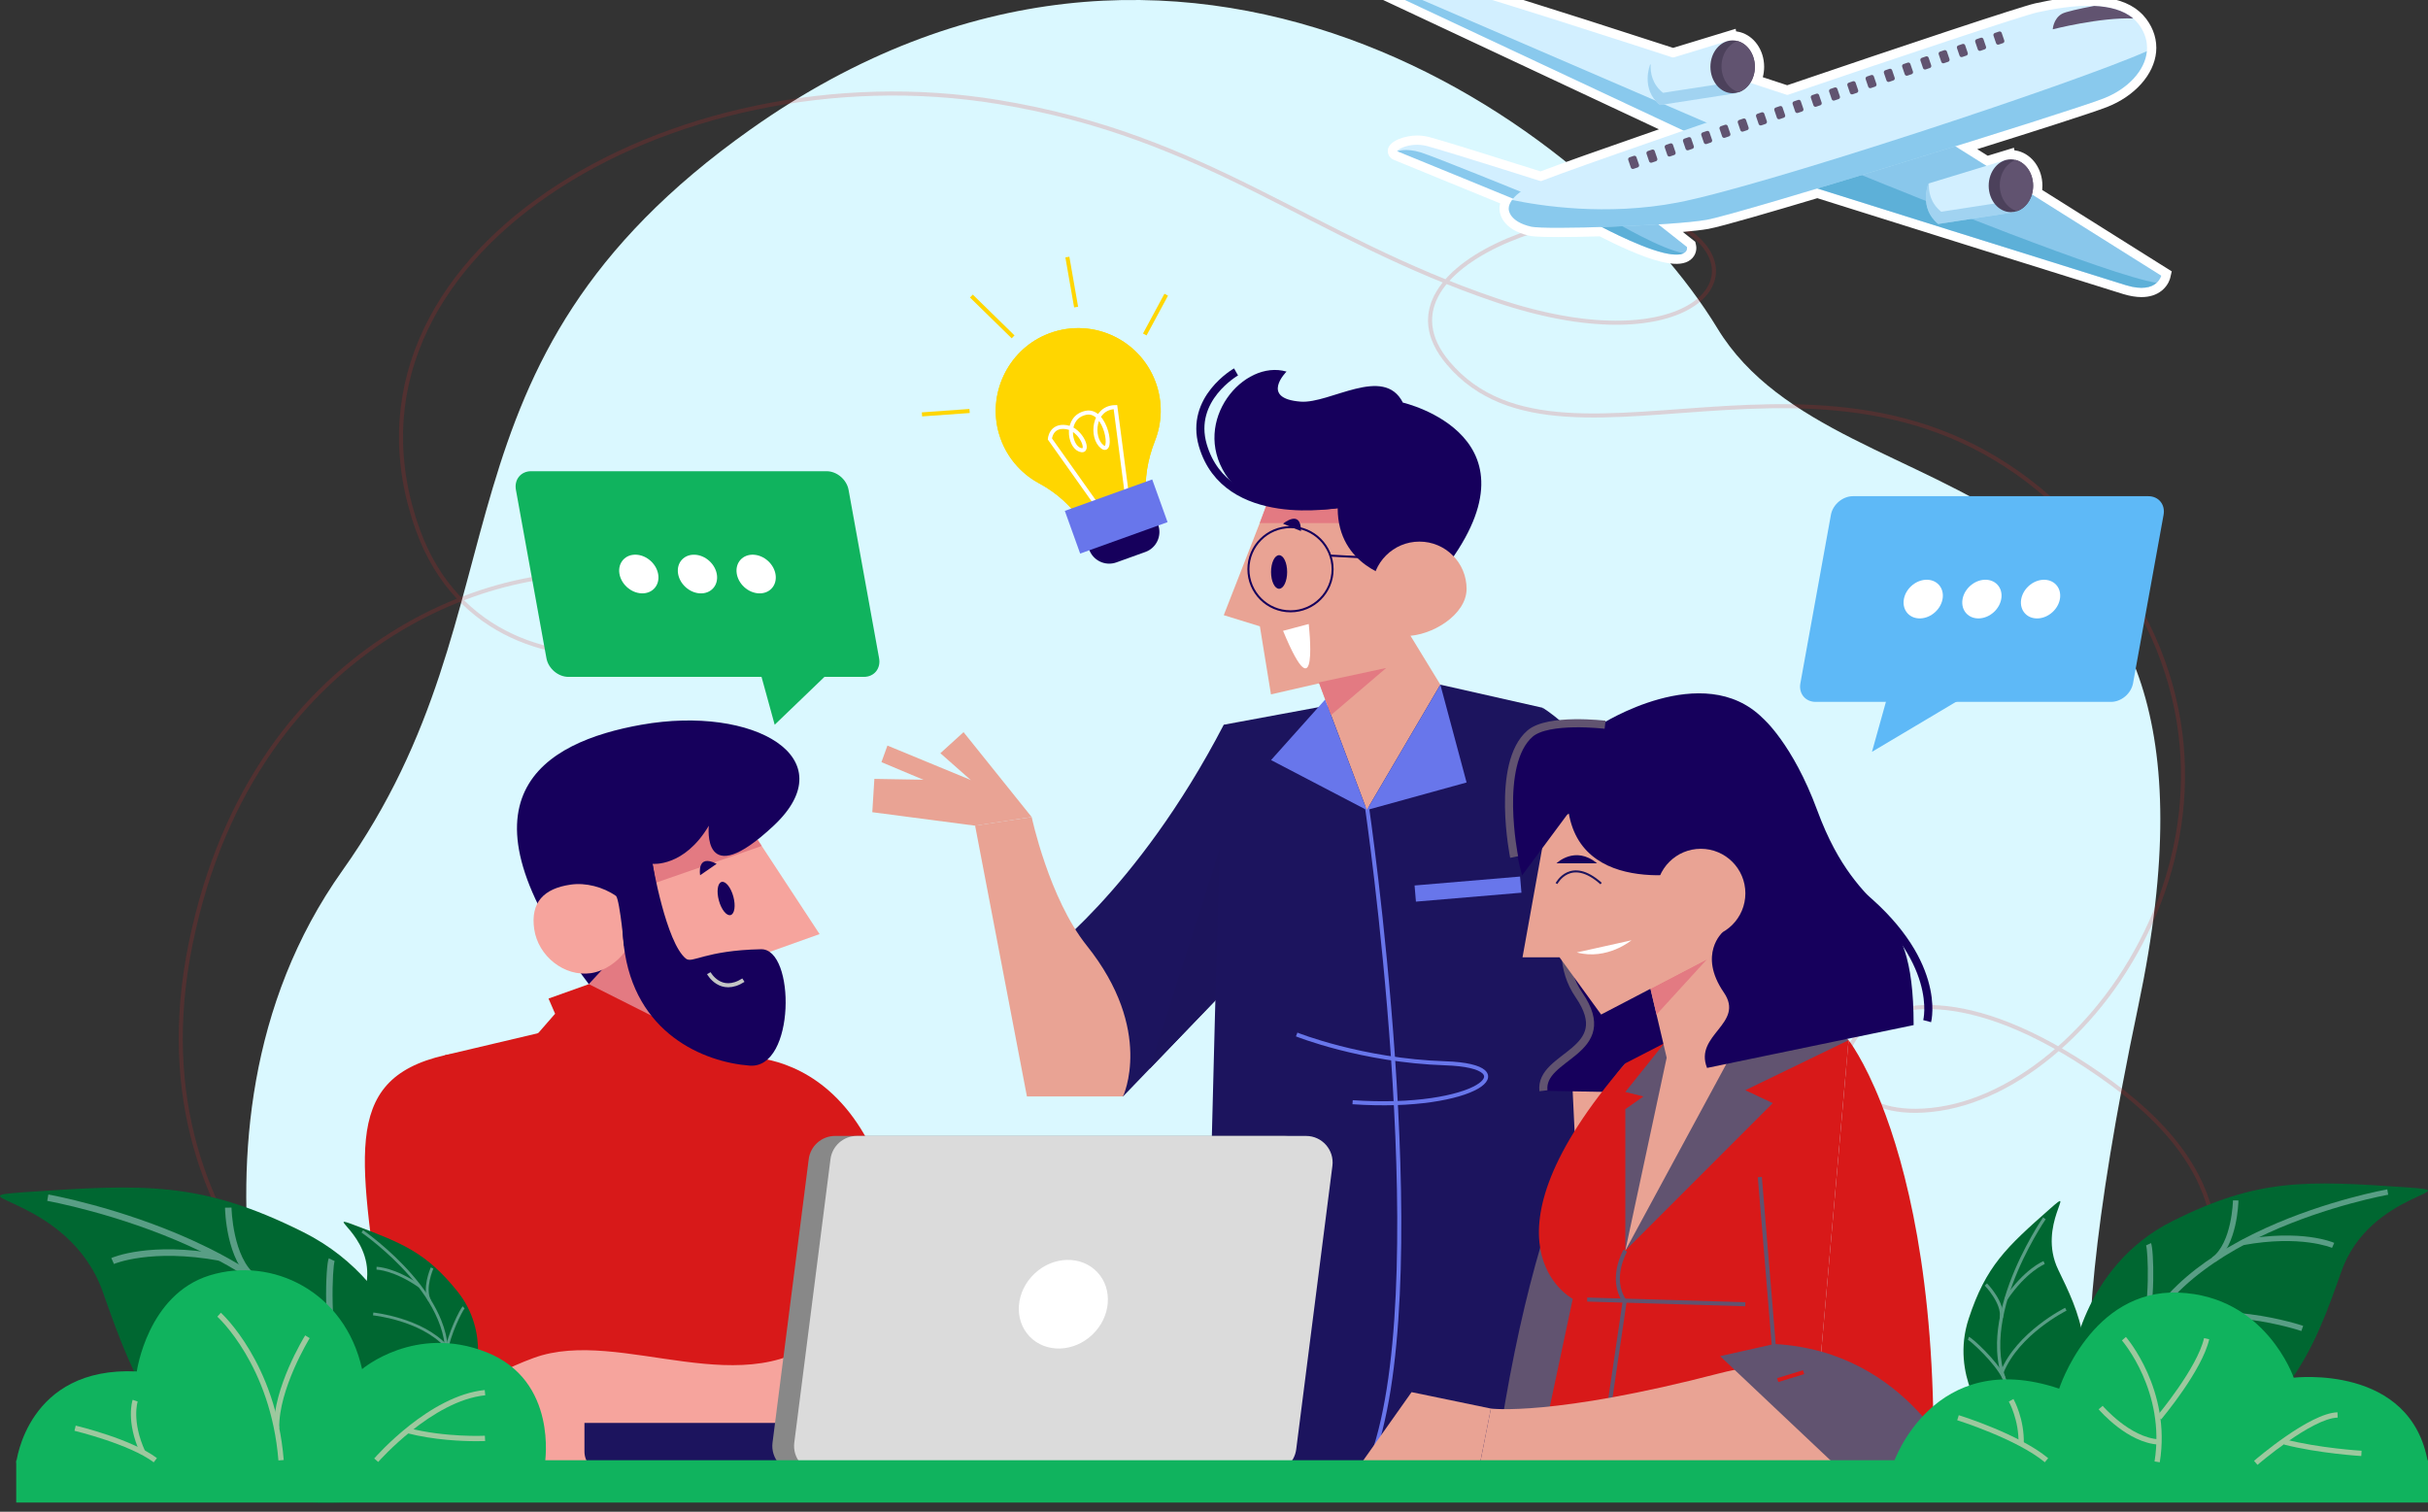 <svg width="599" height="373" viewBox="0 0 599 373" fill="none" xmlns="http://www.w3.org/2000/svg">
<rect x="0" y="0" width="599" height="373" fill="#333333" stroke="none"/>
<g clip-path="url(#clip0_485_718)">
<path d="M74.68 368.164C74.68 368.164 37.573 280.783 84.496 214.757C131.419 148.73 102.811 90.185 185.196 31.901C291.094 -43.003 393.236 30.902 423.693 81.012C454.151 131.122 557.608 105.545 527.548 248.111C504.228 358.707 521.625 363.566 521.625 363.566L74.68 368.164Z" fill="#DAF8FF"/>
<path d="M97.035 344.516C97.035 344.516 31.195 310.107 47.06 232.716C62.924 155.326 127.538 136.969 154.115 142.645C203.92 153.294 122.545 184.706 103.106 130.781C78.72 63.143 165.678 11.92 246.282 25.169C298.084 33.683 323.095 58.5 369.144 74.087C415.035 89.617 434.281 68.819 415.999 56.763C398.649 45.319 335.634 63.994 357.275 89.583C386.892 124.628 458.293 70.329 513.625 130.793C568.956 191.257 520.921 267.273 478.39 273.608C435.858 279.943 454.502 218.866 520.921 267.273C587.34 315.681 503.446 368.152 503.446 368.152" stroke="#DA2727" stroke-opacity="0.18" stroke-miterlimit="10"/>
<path d="M301.909 178.814C280.359 220.251 256.132 237.133 256.132 237.133L277.046 270.543L313.563 232.569L301.909 178.814Z" fill="#1C145E"/>
<path d="M355.345 168.927L301.897 178.815C298.516 279.966 297.245 363.305 297.245 363.305H393.168C393.168 363.305 395.948 208.411 380.515 174.614L355.345 168.927Z" fill="#1C145E"/>
<path d="M349.149 220.467L375.181 218.265" stroke="#6876EB" stroke-width="4" stroke-miterlimit="10"/>
<path d="M337.189 198.728C337.189 198.728 353.711 311.549 339.334 357.198" stroke="#6876EB" stroke-miterlimit="10"/>
<path d="M319.895 255.24C319.895 255.24 335.861 261.666 356.548 262.347C377.235 263.028 364.367 274.04 333.694 271.951" stroke="#6876EB" stroke-miterlimit="10"/>
<path d="M324.003 164.805L337.189 199.862L355.346 168.926L343.385 149.354L324.003 164.805Z" fill="#E9A394"/>
<path d="M337.189 199.863L361.814 193.062L355.345 168.927L337.189 199.863Z" fill="#6876EB"/>
<path d="M326.931 172.594L313.574 187.534L337.189 199.863L326.931 172.594Z" fill="#6876EB"/>
<path d="M277.046 270.532C277.046 270.532 284.853 254.252 268.092 233.284C258.798 221.659 254.52 201.588 254.52 201.588L240.562 203.711L253.351 270.532H277.046Z" fill="#E9A394"/>
<path d="M237.714 180.643L231.995 185.842L239.632 192.585L215.711 192.177L215.2 200.396L240.563 203.722L254.52 201.588L237.714 180.643Z" fill="#E9A394"/>
<path d="M241.89 193.436L218.934 183.957L217.458 188.044L236.614 196.093L241.89 193.436Z" fill="#E9A394"/>
<path d="M380.538 174.614C380.538 174.614 411.381 192.177 421.117 257.988L385.338 266.627L380.538 174.614Z" fill="#1C145E"/>
<path d="M313.552 121.972L301.909 151.784L310.817 154.531L313.552 171.322L341.989 164.805L346.097 119.225L313.552 121.972Z" fill="#E9A394"/>
<path d="M332.536 129.057H310.783L313.154 122.631L332.536 121.428V129.057Z" fill="#E37A82"/>
<path d="M343.895 142.657C343.895 142.657 330.017 139.785 330.017 125.424C330.017 125.424 309.432 128.228 302.328 117.045C293.908 103.808 306.777 88.585 317.398 91.684C317.398 91.684 310.703 98.325 320.871 99.097C328.122 99.653 341.365 90.004 346.097 99.335C346.097 99.335 382.591 107.68 355.345 141.692L343.895 142.657Z" fill="#16005C"/>
<path d="M330.017 124.289C330.017 124.289 302.499 129.602 296.745 109.871C293.386 98.326 304.938 91.764 304.938 91.764" stroke="#16005C" stroke-width="2" stroke-miterlimit="10"/>
<path d="M318.374 150.831C324.108 150.831 328.757 146.18 328.757 140.443C328.757 134.706 324.108 130.056 318.374 130.056C312.639 130.056 307.991 134.706 307.991 140.443C307.991 146.18 312.639 150.831 318.374 150.831Z" stroke="#16005C" stroke-width="0.5" stroke-miterlimit="10"/>
<path d="M328.201 137.083L342.999 137.889" stroke="#16005C" stroke-width="0.5" stroke-miterlimit="10"/>
<path d="M361.814 145.28C361.814 151.716 353.189 156.927 346.766 156.927C340.332 156.927 338.528 151.705 338.528 145.28C338.528 138.854 343.748 133.632 350.171 133.632C356.605 133.621 361.814 138.843 361.814 145.28Z" fill="#E9A394"/>
<path d="M416.839 259.009V312.741H390.059L387.834 266.013L416.839 259.009Z" fill="#E9A394"/>
<path d="M299.821 246.862L300.944 209.421L283.593 263.732L299.821 246.862Z" fill="#1C145C"/>
<path d="M325.387 168.37L341.989 164.806L328.372 176.431L325.387 168.37Z" fill="#E37A82"/>
<path d="M315.56 145.268C316.657 145.268 317.546 143.413 317.546 141.124C317.546 138.836 316.657 136.98 315.56 136.98C314.463 136.98 313.574 138.836 313.574 141.124C313.574 143.413 314.463 145.268 315.56 145.268Z" fill="#16005C"/>
<path d="M320.962 131.032C320.962 125.469 316.536 129.215 316.536 129.215L320.962 131.032Z" fill="#16005C"/>
<path d="M316.536 155.644L322.868 153.964C322.868 153.964 325.569 177.43 316.536 155.644Z" fill="white"/>
<path d="M180.204 260.86C180.204 260.86 222.883 254.253 223.722 328.714C223.859 340.793 231.552 363.317 231.552 363.317H192.868L180.204 260.86Z" fill="#D81919"/>
<path d="M135.573 254.253L109.779 260.349L117.655 363.317H218.026C218.026 363.317 214.656 281.851 176.811 257.409L135.573 254.253Z" fill="#D81919"/>
<path d="M109.779 260.349C83.191 266.411 89.41 286.835 94.55 328.76C81.285 339.545 94.006 344.392 94.006 344.392C79.435 359.843 97.614 363.317 97.614 363.317H146.149C146.16 363.317 136.39 254.275 109.779 260.349Z" fill="#D81919"/>
<path d="M143.266 339.533L131.624 286.04" stroke="#D81919" stroke-miterlimit="10"/>
<path d="M97.614 363.316C97.614 363.316 105.807 344.494 131.714 335.026C153.184 327.181 184.607 347.548 204.715 328.191L208.437 349.977L146.16 363.305H97.614V363.316Z" fill="#F6A49D"/>
<path d="M182.995 201.225L202.196 230.469L189.883 234.863L187.75 258.635L150.722 245.761L154.206 197.422L182.995 201.225Z" fill="#F6A49D"/>
<path d="M154.501 231.944L135.573 254.252L159.857 284.019L170.796 249.257L154.501 231.944Z" fill="#E37A82"/>
<path d="M160.833 218.129L187.92 208.729L182.995 201.225L156.237 204.006L160.833 218.129Z" fill="#E37A82"/>
<path d="M158.495 228.369C158.495 228.369 166.7 244.796 160.992 213.133C160.992 213.133 168.777 214.008 174.87 203.734C174.87 203.734 172.975 220.479 190.859 203.734C208.743 186.989 186.014 173.888 158.234 178.815C134.166 183.083 110.074 196.695 145.275 242.82L158.495 228.369Z" fill="#16005C"/>
<path d="M154.115 234.896C152.266 237.371 149.088 239.619 145.797 240.107C139.193 241.072 132.747 235.861 131.794 229.254C130.83 222.647 134.166 219.218 140.77 218.265C144.481 217.72 148.77 218.821 151.993 221.069C152.958 222.272 154.115 234.896 154.115 234.896Z" fill="#F6A49D"/>
<path d="M180.242 225.776C181.227 225.508 181.53 223.461 180.918 221.204C180.306 218.947 179.01 217.335 178.024 217.602C177.038 217.87 176.736 219.917 177.348 222.174C177.96 224.431 179.256 226.043 180.242 225.776Z" fill="#16005C"/>
<path d="M172.726 215.949C172.726 215.949 171.761 210.522 176.8 213.133L172.726 215.949Z" fill="#16005C"/>
<path d="M132.543 255.172L136.946 250.12L135.323 246.374L145.275 242.82L173.815 257.181L174.87 268.148L170.036 266.615L162.149 296.018L132.543 255.172Z" fill="#D81919"/>
<path d="M158.314 262.347L174.87 268.148L173.815 257.182" stroke="#D81919" stroke-miterlimit="10"/>
<path d="M160.992 213.134C160.992 213.134 164.317 232.524 169.197 236.509C170.797 237.814 173.826 234.488 187.75 234.204C196.272 234.034 196.261 263.778 184.959 262.926C173.656 262.075 156.476 255.025 153.9 233.341C151.641 214.314 160.992 213.134 160.992 213.134Z" fill="#16005C"/>
<path d="M174.87 240.107C174.87 240.107 177.741 245.454 183.404 241.833" stroke="#C4C6C5" stroke-miterlimit="10"/>
<path d="M239.473 351.078H144.186V358.139C144.186 361 146.5 363.316 149.36 363.316H239.473C242.333 363.316 244.648 361 244.648 358.139V356.255C244.648 353.394 242.333 351.078 239.473 351.078Z" fill="#1C145E"/>
<path d="M316.854 280.272H206.008C202.718 280.272 199.937 282.725 199.518 285.994L190.587 355.937C190.088 359.854 193.14 363.316 197.078 363.316H307.923C311.214 363.316 313.994 360.864 314.414 357.595L323.345 287.652C323.855 283.735 320.803 280.272 316.854 280.272Z" fill="#888888"/>
<path d="M322.221 280.272H211.376C208.085 280.272 205.305 282.725 204.885 285.994L195.954 355.937C195.455 359.854 198.508 363.316 202.445 363.316H313.291C316.582 363.316 319.362 360.864 319.782 357.595L328.712 287.652C329.212 283.735 326.17 280.272 322.221 280.272Z" fill="#DBDBDB"/>
<path d="M269.473 329.317C274.088 324.937 274.632 318.016 270.69 313.859C266.747 309.702 259.81 309.883 255.196 314.263C250.581 318.643 250.037 325.564 253.979 329.721C257.922 333.878 264.859 333.697 269.473 329.317Z" fill="white"/>
<path d="M319.804 362.727H181.837" stroke="#1C145E" stroke-miterlimit="10"/>
<path d="M380.776 269.124L426.576 269.998L416.192 213.95L391.84 216.709C391.84 216.709 380.867 232.909 389.536 245.499C399.307 259.701 379.777 260.223 380.776 269.124Z" fill="#16005C"/>
<path d="M391.84 216.697C391.84 216.697 380.867 232.897 389.536 245.487C399.307 259.701 379.777 260.223 380.776 269.123" stroke="#615370" stroke-width="2" stroke-miterlimit="10"/>
<path d="M400.975 262.347C400.975 262.347 380.141 282.804 369.145 359.899H392.339L400.975 262.347Z" fill="#615370"/>
<path d="M456.057 256.647L446.99 359.899H379.618L388.004 320.46C388.004 320.46 362.358 307.075 400.986 262.346L410.586 257.408L452.301 254.252L456.057 256.647Z" fill="#D81919"/>
<path d="M400.975 308.562C400.975 308.562 396.935 315.488 400.816 321.039L395.097 359.91" stroke="#615370" stroke-miterlimit="10"/>
<path d="M391.567 320.642L430.581 321.8" stroke="#615370" stroke-miterlimit="10"/>
<path d="M438.275 340.077L434.156 290.421" stroke="#615370" stroke-miterlimit="10"/>
<path d="M456.057 256.647C456.057 256.647 459.779 261.325 464.08 272.189C470.185 287.583 477.471 315.408 476.994 359.899H446.979L456.057 256.647Z" fill="#D81919"/>
<path d="M476.994 363.304C476.994 363.304 462.003 328.997 424.283 338.817C383.102 349.534 367.805 347.536 367.805 347.536L364.685 363.304H476.994Z" fill="#E9A394"/>
<path d="M437.742 331.608L424.363 334.605L454.764 363.316H483.417C483.405 363.305 471.059 333.357 437.742 331.608Z" fill="#615370"/>
<path d="M438.57 340.509L444.948 338.557" stroke="#D81919" stroke-miterlimit="10"/>
<path d="M367.817 347.536L348.242 343.483L334.216 363.305H364.685L367.817 347.536Z" fill="#E9A394"/>
<path d="M400.975 308.563L437.345 272.178L430.582 268.988L456.057 256.647L444.358 249.2H417.146L400.975 269.419L405.446 270.532L400.975 273.665V308.563Z" fill="#615370"/>
<path d="M426.406 261.575L438.275 253.355L425.452 224.679L405.582 237.167L411.177 260.962L400.975 308.563L426.406 261.575Z" fill="#E9A394"/>
<path d="M407.182 243.956L421.129 236.679L408.68 250.313L407.182 243.956Z" fill="#E37A82"/>
<path d="M381.695 202.428L375.613 236.202H384.748L395.006 250.313L421.129 236.679L402.859 195.957L381.695 202.428Z" fill="#E9A394"/>
<path d="M448.296 199.862C442.258 183.503 434.894 177.202 434.894 177.202C420.108 162.512 394.847 178.814 394.847 178.814C362.472 170.97 375.5 216 375.5 216L387 200.5C390.688 222.626 421.5 214.5 421.5 214.5L425.01 229.969C425.01 229.969 418.803 235.452 425.271 244.863C430.593 252.606 417.838 255.251 421.14 263.493L472.103 252.924C472.092 219.366 459.201 229.424 448.296 199.862Z" fill="#16005C"/>
<path d="M373.547 211.452C373.547 211.452 368.883 188.498 377.451 181.016C381.922 177.122 395.982 178.814 395.982 178.814" stroke="#615370" stroke-width="2" stroke-miterlimit="10"/>
<path d="M475.439 251.947C475.439 251.947 479.513 236.678 457.328 219.365" stroke="#16005C" stroke-width="2" stroke-miterlimit="10"/>
<path d="M419.608 231.399C425.675 231.399 430.593 226.479 430.593 220.41C430.593 214.341 425.675 209.421 419.608 209.421C413.542 209.421 408.624 214.341 408.624 220.41C408.624 226.479 413.542 231.399 419.608 231.399Z" fill="#E9A394"/>
<path d="M389 235L402.5 232C402.489 231.989 396.5 237 389 235Z" fill="white"/>
<path d="M384 218C384 218 387.45 211.25 395 218" stroke="#1C145E" stroke-width="0.5" stroke-miterlimit="10"/>
<path d="M384 213C384 213 388.567 208.5 394 213H384Z" fill="#16005C"/>
<path d="M285.148 94.431C281.199 83.442 268.784 77.947 257.902 82.635C248.54 86.677 243.569 97.303 246.474 107.089C248.097 112.561 251.763 116.784 256.358 119.259C260.602 121.541 264.234 124.788 266.901 128.795L267.672 129.953L282.924 124.47L282.776 123.096C282.277 118.226 283.128 113.356 284.921 108.803C286.68 104.353 286.895 99.278 285.148 94.431Z" fill="#FFD600"/>
<path d="M285.148 94.431C281.199 83.442 268.784 77.947 257.902 82.635C248.54 86.677 243.569 97.303 246.474 107.089C248.097 112.561 251.763 116.784 256.358 119.259C260.602 121.541 264.234 124.788 266.901 128.795L267.672 129.953L282.924 124.47L282.776 123.096C282.277 118.226 283.128 113.356 284.921 108.803C286.68 104.353 286.895 99.278 285.148 94.431Z" fill="#FFD600"/>
<path d="M271.167 125.446L259.014 108.303C259.014 108.303 259.241 104.829 263.053 105.386C266.866 105.942 269.147 111.959 266.424 110.982C263.7 110.006 262.736 102.933 267.888 101.855C273.04 100.776 274.764 112.481 271.916 110.222C269.068 107.963 269.669 100.515 275.184 100.447L278.418 125.185" stroke="white" stroke-miterlimit="10"/>
<path d="M282.572 136.186L275.411 138.763C272.688 139.739 269.692 138.331 268.705 135.607L267.195 131.395C266.219 128.67 267.627 125.673 270.35 124.686L277.51 122.109C280.234 121.132 283.23 122.54 284.217 125.265L285.726 129.476C286.702 132.201 285.295 135.209 282.572 136.186Z" fill="#16005C"/>
<path d="M284.259 118.296L262.699 126.05L266.484 136.583L288.044 128.829L284.259 118.296Z" fill="#6876EB"/>
<path d="M265.482 75.767L263.326 63.427" stroke="#FFD600" stroke-miterlimit="10"/>
<path d="M249.936 83.112L239.643 73.042" stroke="#FFD600" stroke-miterlimit="10"/>
<path d="M239.201 101.401L227.456 102.241" stroke="#FFD600" stroke-miterlimit="10"/>
<path d="M282.424 82.522L287.712 72.713" stroke="#FFD600" stroke-miterlimit="10"/>
<path d="M447.921 173.172H520.807C523.338 173.172 525.766 171.117 526.232 168.585L533.767 127.012C534.221 124.481 532.541 122.426 530.011 122.426H457.124C454.593 122.426 452.165 124.481 451.699 127.012L444.164 168.585C443.699 171.117 445.39 173.172 447.921 173.172Z" fill="#5EB9F7"/>
<path d="M506.355 151.034C508.484 149.089 508.894 146.072 507.271 144.294C505.648 142.516 502.606 142.652 500.478 144.597C498.349 146.542 497.94 149.56 499.563 151.338C501.186 153.115 504.227 152.979 506.355 151.034Z" fill="white"/>
<path d="M491.885 151.029C494.014 149.083 494.423 146.066 492.8 144.288C491.177 142.511 488.136 142.646 486.008 144.591C483.879 146.536 483.47 149.554 485.093 151.332C486.716 153.109 489.757 152.974 491.885 151.029Z" fill="white"/>
<path d="M477.407 151.029C479.535 149.084 479.945 146.067 478.322 144.289C476.699 142.512 473.658 142.647 471.529 144.592C469.401 146.537 468.991 149.555 470.614 151.333C472.237 153.11 475.278 152.975 477.407 151.029Z" fill="white"/>
<path d="M487.15 170.436L461.822 185.5L466.361 169.255L487.15 170.436Z" fill="#5EB9F7"/>
<path d="M213.123 167.008H140.236C137.706 167.008 135.277 164.953 134.812 162.421L127.277 120.848C126.823 118.317 128.503 116.262 131.033 116.262H203.92C206.451 116.262 208.879 118.317 209.344 120.848L216.879 162.421C217.333 164.953 215.654 167.008 213.123 167.008Z" fill="#10B35E"/>
<path d="M161.452 145.15C163.075 143.373 162.666 140.355 160.537 138.41C158.409 136.465 155.367 136.329 153.744 138.107C152.121 139.884 152.531 142.902 154.66 144.847C156.788 146.792 159.829 146.928 161.452 145.15Z" fill="white"/>
<path d="M175.923 145.157C177.546 143.38 177.136 140.362 175.008 138.417C172.879 136.472 169.838 136.336 168.215 138.113C166.592 139.891 167.002 142.909 169.13 144.854C171.259 146.799 174.3 146.935 175.923 145.157Z" fill="white"/>
<path d="M190.401 145.155C192.024 143.378 191.614 140.36 189.486 138.415C187.357 136.47 184.316 136.334 182.693 138.112C181.07 139.889 181.48 142.907 183.608 144.852C185.737 146.797 188.778 146.933 190.401 145.155Z" fill="white"/>
<path d="M187.125 164.283L191.12 178.815L207.291 163.262L187.125 164.283Z" fill="#10B35E"/>
<path d="M528.31 73.302C526.956 73.302 525.439 73.049 523.805 72.55L523.629 72.495C523.232 72.374 522.704 72.213 522.056 72.005C512.365 69.005 476.091 57.614 456.603 51.492L448.343 48.898C437.718 52.08 424.71 55.893 421.473 56.475C419.874 56.763 417.565 57.014 415.155 57.222L418.225 59.649L418.41 60.421C418.718 61.724 418.237 63.551 416.452 64.488C414.959 65.275 412.875 65.309 409.849 64.586C405.03 63.433 398.455 60.274 394.642 58.311C390.82 58.426 387.303 58.487 384.435 58.487C378.688 58.487 377.636 58.245 377.238 58.153C370.851 56.68 370.053 53.002 369.957 51.93C369.911 51.572 369.894 50.961 370.104 50.183C354.194 43.652 344.457 39.665 343.91 39.455L343.846 39.429C342.832 39.026 342.232 37.982 342.405 36.893C342.768 34.636 346.807 33.434 349.585 33.434C350.608 33.434 351.634 33.563 352.632 33.823C355.534 34.572 368.98 38.783 380.069 42.285C384.79 40.484 394.996 36.855 409.267 31.903L332 -4.328L334.303 -6.631C334.395 -6.723 334.482 -6.812 334.559 -6.896C336.289 -8.706 337.58 -9 343.777 -9C345.002 -9 348.726 -9 412.772 11.813L428.204 7.106L428.293 7.729C428.613 7.769 428.93 7.83 429.241 7.914C432.761 8.847 435.222 12.37 435.222 16.483C435.222 17.362 435.11 18.224 434.891 19.048C436.998 19.74 439.01 20.403 440.915 21.031C468.894 11.502 498.492 1.616 502.116 0.823C505.756 0.027 511.417 -1.053 516.738 -0.82C521.476 -0.612 525.189 0.615 527.774 2.829C528.423 3.385 528.999 3.999 529.492 4.659C531.357 7.141 532.199 9.974 531.925 12.845C531.397 18.417 526.633 23.746 519.787 26.418C516.19 27.822 501.666 32.462 487.799 36.803L490.384 38.426L496.855 36.452L496.945 37.071C497.265 37.112 497.582 37.172 497.896 37.256C501.415 38.19 503.874 41.712 503.874 45.822C503.874 46.174 503.856 46.523 503.819 46.868L535.778 66.953L535.412 68.538C535.349 68.812 534.963 70.238 533.579 71.486L533.533 71.527C533.455 71.596 533.372 71.668 533.282 71.734C531.968 72.775 530.299 73.302 528.31 73.302ZM448.371 44.119L457.97 47.133C477.454 53.253 513.726 64.644 523.422 67.647C524.067 67.852 524.578 68.01 524.964 68.126L525.14 68.18C526.339 68.546 527.405 68.734 528.304 68.734C528.841 68.734 529.305 68.67 529.697 68.541L498.59 48.993L499.08 47.332C499.222 46.851 499.294 46.344 499.294 45.828C499.294 43.822 498.207 42.075 496.711 41.68C496.319 41.576 495.921 41.571 495.521 41.672L494.982 41.807L489.71 43.415L476.95 35.397L481.691 33.921C500.602 28.032 514.902 23.418 518.115 22.164C523.367 20.114 526.999 16.29 527.365 12.419C527.532 10.675 527.013 8.989 525.826 7.406C525.529 7.011 525.183 6.642 524.791 6.305C523.001 4.772 520.222 3.913 516.53 3.751C511.699 3.538 506.482 4.55 503.087 5.294C500.167 5.933 474.333 14.477 441.659 25.611L440.932 25.859L440.203 25.62C437.398 24.695 434.337 23.686 431.089 22.619L428.276 21.697L429.878 19.209C430.377 18.434 430.642 17.494 430.642 16.491C430.642 14.485 429.556 12.739 428.06 12.344C427.668 12.24 427.264 12.237 426.872 12.335L426.324 12.47L412.723 16.618L412.037 16.396C354.5 -2.31 345.126 -4.391 343.769 -4.417C343.333 -4.417 342.933 -4.417 342.567 -4.411L421.399 32.552L416.075 34.391C398.202 40.568 385.733 44.992 380.965 46.845L380.216 47.136L379.449 46.894C369.522 43.758 361.91 41.38 357.071 39.905C362.662 42.196 369.211 44.882 374.146 46.909L376.999 48.082L375.048 50.471C374.993 50.54 374.935 50.607 374.889 50.673C374.618 51.048 374.535 51.304 374.506 51.414L374.555 51.633L374.549 51.639C374.716 52.002 375.428 53.051 378.262 53.702C378.36 53.725 379.354 53.921 384.43 53.921C387.399 53.921 391.085 53.855 395.089 53.731L395.685 53.714L396.216 53.988C399.052 55.464 406.163 59.014 410.91 60.147C411.181 60.211 411.437 60.268 411.685 60.317L403.021 53.466L408.981 53.094C414.469 52.751 418.508 52.368 420.661 51.982C423.076 51.549 432.677 48.828 447.697 44.323L448.371 44.119Z" fill="white"/>
<path d="M458.223 29.171L437.537 37.38L431.469 39.787L335.92 -5.016C337.194 -6.29 336.981 -6.714 343.777 -6.714C350.571 -6.714 458.223 29.171 458.223 29.171Z" fill="#D2EFFF"/>
<g opacity="0.5">
<path d="M437.54 37.38L431.469 39.786L335.92 -5.014L339.742 -4.803L437.54 37.38Z" fill="#40A3DB"/>
</g>
<path d="M386.739 46.794L380.034 49.284L376.832 50.474C376.832 50.474 345.616 37.654 344.711 37.316L344.697 37.311C344.273 37.169 347.669 34.904 352.058 36.037C356.448 37.169 386.739 46.794 386.739 46.794Z" fill="#D2EFFF"/>
<g opacity="0.5">
<path d="M380.034 49.287L376.832 50.477C376.832 50.477 345.616 37.657 344.711 37.319L344.697 37.313C344.697 37.313 346.821 36.463 350.502 37.599C353.718 38.585 374.78 47.142 380.034 49.287Z" fill="#40A3DB"/>
</g>
<path d="M415.386 62.468C414.622 62.871 413.158 63.03 410.379 62.367C403.868 60.81 393.532 55.147 393.532 55.147L398.424 54.749L407.405 54.017L416.182 60.954C416.182 60.952 416.415 61.929 415.386 62.468Z" fill="#D2EFFF"/>
<g opacity="0.6">
<path d="M415.386 62.468C414.622 62.871 413.158 63.03 410.379 62.367C403.868 60.81 393.532 55.147 393.532 55.147L398.424 54.749L407.405 54.017L416.182 60.954C416.182 60.952 416.415 61.929 415.386 62.468Z" fill="#58ABDD"/>
</g>
<g opacity="0.5">
<path d="M415.386 62.468C414.622 62.871 413.158 63.03 410.379 62.367C403.868 60.811 393.532 55.147 393.532 55.147L398.424 54.749L398.839 55.008C398.842 55.005 409.901 61.543 415.386 62.468Z" fill="#3299C6"/>
</g>
<path d="M533.182 68.025C533.182 68.025 532.965 68.959 532.046 69.789C532 69.83 531.948 69.882 531.89 69.919C530.714 70.873 528.512 71.597 524.477 70.363C524.073 70.239 523.491 70.063 522.753 69.827C510.074 65.901 451.049 47.347 446.23 45.84C446.147 45.808 446.08 45.788 446.034 45.774C446.008 45.768 445.982 45.759 445.968 45.754C445.948 45.748 445.936 45.739 445.928 45.739C445.922 45.733 445.913 45.733 445.913 45.733L457.267 42.381L481.155 35.325L533.182 68.025Z" fill="#D2EFFF"/>
<g opacity="0.6">
<path d="M533.182 68.025C533.182 68.025 532.965 68.959 532.046 69.789C532 69.83 531.948 69.882 531.89 69.919C530.714 70.873 528.512 71.597 524.477 70.363C524.073 70.239 523.491 70.063 522.753 69.827C510.074 65.901 451.049 47.347 446.23 45.84C446.147 45.808 446.08 45.788 446.034 45.774C446.008 45.768 445.982 45.759 445.968 45.754C445.948 45.748 445.936 45.739 445.928 45.739C445.922 45.733 445.913 45.733 445.913 45.733L457.267 42.381L481.155 35.325L533.182 68.025Z" fill="#58ABDD"/>
</g>
<g opacity="0.5">
<path d="M532.043 69.789C531.997 69.829 531.945 69.881 531.887 69.919C530.711 70.873 528.509 71.596 524.474 70.363C524.071 70.239 523.488 70.063 522.75 69.826C510.071 65.901 451.046 47.347 446.227 45.84C446.149 45.814 446.077 45.794 446.031 45.773C446.005 45.768 445.979 45.759 445.965 45.753C445.945 45.747 445.933 45.739 445.925 45.739C445.919 45.733 445.91 45.733 445.91 45.733L457.264 42.381C472.583 48.641 520.251 67.875 532.043 69.789Z" fill="#3299C6"/>
</g>
<path d="M494.964 39.418L475.736 45.281C475.736 45.281 473.295 51.331 478.178 55.259L496.757 52.394L494.964 39.418Z" fill="#D2EFFF"/>
<g opacity="0.4">
<path d="M496.757 52.391L478.178 55.259C473.298 51.333 475.733 45.283 475.733 45.283L475.877 45.237C475.765 47.316 476.249 50.091 478.915 52.241L496.365 49.549L496.757 52.391Z" fill="#58ABDD"/>
</g>
<path d="M501.582 45.826C501.582 48.789 499.919 51.288 497.642 52.08C497.152 52.253 496.636 52.343 496.1 52.343C493.073 52.343 490.618 49.426 490.618 45.826C490.618 42.225 493.073 39.309 496.1 39.309C496.512 39.309 496.916 39.363 497.299 39.467C499.749 40.116 501.582 42.715 501.582 45.826Z" fill="#4C415B"/>
<path d="M501.582 45.825C501.582 48.788 499.919 51.287 497.642 52.08C495.192 51.431 493.359 48.831 493.359 45.721C493.359 42.758 495.022 40.259 497.299 39.467C499.749 40.115 501.582 42.715 501.582 45.825Z" fill="#615370"/>
<path d="M426.319 10.075L407.091 15.938C407.091 15.938 404.649 21.988 409.532 25.916L428.112 23.052L426.319 10.075Z" fill="#D2EFFF"/>
<g opacity="0.4">
<path d="M428.112 23.049L409.532 25.916C404.652 21.991 407.088 15.941 407.088 15.941L407.232 15.895C407.12 17.973 407.604 20.748 410.27 22.899L427.72 20.206L428.112 23.049Z" fill="#58ABDD"/>
</g>
<path d="M432.934 16.483C432.934 19.446 431.271 21.945 428.993 22.738C428.503 22.91 427.988 23 427.451 23C424.425 23 421.969 20.083 421.969 16.483C421.969 12.883 424.425 9.966 427.451 9.966C427.864 9.966 428.267 10.021 428.65 10.124C431.1 10.773 432.934 13.373 432.934 16.483Z" fill="#4C415B"/>
<path d="M432.934 16.483C432.934 19.445 431.271 21.945 428.994 22.737C426.544 22.089 424.71 19.489 424.71 16.379C424.71 13.416 426.374 10.917 428.651 10.124C431.101 10.773 432.934 13.372 432.934 16.483Z" fill="#615370"/>
<path d="M529.645 12.629C529.189 17.434 524.92 21.959 518.951 24.288C510.246 27.687 429.348 52.74 421.067 54.227C412.786 55.714 381.164 56.715 377.751 55.925C372.231 54.651 372.231 51.679 372.231 51.679C372.231 51.679 372.027 50.731 373.033 49.336C373.811 48.258 375.307 46.912 378.175 45.523C384.758 42.337 495.806 4.541 502.602 3.057C506.205 2.27 511.601 1.241 516.634 1.466C520.332 1.627 523.831 2.466 526.284 4.567C526.788 5 527.249 5.484 527.659 6.032C529.261 8.165 529.855 10.424 529.645 12.629Z" fill="#D2EFFF"/>
<g opacity="0.5">
<path d="M529.645 12.629C529.189 17.434 524.92 21.959 518.951 24.288C510.246 27.686 429.348 52.739 421.067 54.227C412.786 55.714 381.164 56.714 377.751 55.925C372.231 54.651 372.231 51.679 372.231 51.679C372.231 51.679 372.027 50.73 373.033 49.336C379.994 50.797 396.259 53.339 413.847 49.981C434.847 45.972 511.987 20.501 529.645 12.629Z" fill="#40A3DB"/>
</g>
<path d="M526.284 4.564C518.121 4.233 506.425 7.23 506.425 7.23C506.425 7.23 506.566 4.61 508.69 3.408C509.572 2.907 512.971 2.163 516.634 1.46C520.329 1.624 523.831 2.463 526.284 4.564Z" fill="#615370"/>
<path d="M404.03 41.311L402.995 41.663C402.724 41.755 402.427 41.611 402.335 41.337L401.698 39.466C401.606 39.195 401.75 38.898 402.023 38.806L403.058 38.455C403.329 38.362 403.626 38.507 403.718 38.78L404.355 40.651C404.448 40.922 404.301 41.219 404.03 41.311Z" fill="#615370"/>
<path d="M408.535 39.778L407.5 40.129C407.229 40.222 406.932 40.078 406.84 39.804L406.203 37.933C406.111 37.662 406.255 37.365 406.529 37.273L407.564 36.921C407.835 36.829 408.131 36.973 408.224 37.247L408.861 39.118C408.953 39.389 408.806 39.686 408.535 39.778Z" fill="#615370"/>
<path d="M413.04 38.244L412.005 38.595C411.734 38.688 411.437 38.543 411.345 38.27L410.708 36.399C410.616 36.128 410.76 35.831 411.034 35.739L412.068 35.387C412.339 35.295 412.636 35.439 412.729 35.713L413.366 37.584C413.458 37.855 413.311 38.151 413.04 38.244Z" fill="#615370"/>
<path d="M417.545 36.71L416.51 37.062C416.239 37.154 415.942 37.01 415.85 36.736L415.213 34.866C415.121 34.595 415.265 34.298 415.539 34.206L416.573 33.854C416.844 33.762 417.141 33.906 417.233 34.18L417.87 36.05C417.963 36.321 417.819 36.618 417.545 36.71Z" fill="#615370"/>
<path d="M422.05 35.177L421.015 35.529C420.744 35.621 420.447 35.477 420.355 35.203L419.718 33.333C419.626 33.062 419.77 32.765 420.044 32.672L421.079 32.321C421.35 32.229 421.647 32.373 421.739 32.647L422.376 34.517C422.468 34.788 422.324 35.085 422.05 35.177Z" fill="#615370"/>
<path d="M426.555 33.644L425.52 33.996C425.249 34.088 424.952 33.944 424.86 33.67L424.223 31.799C424.131 31.528 424.275 31.232 424.549 31.139L425.584 30.788C425.855 30.695 426.151 30.84 426.244 31.113L426.881 32.984C426.973 33.255 426.829 33.552 426.555 33.644Z" fill="#615370"/>
<path d="M431.06 32.111L430.026 32.462C429.755 32.555 429.458 32.411 429.366 32.137L428.729 30.266C428.636 29.995 428.78 29.698 429.054 29.606L430.089 29.254C430.36 29.162 430.657 29.306 430.749 29.58L431.386 31.451C431.478 31.722 431.334 32.019 431.06 32.111Z" fill="#615370"/>
<path d="M435.568 30.578L434.533 30.929C434.262 31.021 433.966 30.877 433.873 30.604L433.236 28.733C433.144 28.462 433.288 28.165 433.562 28.073L434.597 27.721C434.868 27.629 435.165 27.773 435.257 28.047L435.894 29.918C435.983 30.189 435.839 30.485 435.568 30.578Z" fill="#615370"/>
<path d="M440.073 29.043L439.038 29.395C438.767 29.487 438.47 29.343 438.378 29.069L437.741 27.199C437.649 26.928 437.793 26.631 438.067 26.539L439.102 26.187C439.373 26.095 439.67 26.239 439.762 26.513L440.399 28.383C440.491 28.654 440.344 28.951 440.073 29.043Z" fill="#615370"/>
<path d="M444.578 27.51L443.544 27.862C443.273 27.954 442.976 27.81 442.884 27.536L442.247 25.666C442.154 25.395 442.298 25.098 442.572 25.006L443.607 24.654C443.878 24.562 444.175 24.706 444.267 24.98L444.904 26.85C444.996 27.121 444.849 27.418 444.578 27.51Z" fill="#615370"/>
<path d="M449.083 25.977L448.049 26.329C447.778 26.421 447.481 26.277 447.388 26.003L446.751 24.132C446.659 23.861 446.803 23.564 447.077 23.472L448.112 23.121C448.383 23.028 448.68 23.172 448.772 23.446L449.409 25.317C449.501 25.588 449.354 25.885 449.083 25.977Z" fill="#615370"/>
<path d="M453.589 24.444L452.554 24.796C452.283 24.888 451.986 24.744 451.894 24.47L451.257 22.599C451.165 22.328 451.309 22.031 451.583 21.939L452.617 21.587C452.888 21.495 453.185 21.639 453.277 21.913L453.914 23.784C454.007 24.055 453.86 24.352 453.589 24.444Z" fill="#615370"/>
<path d="M458.094 22.911L457.059 23.262C456.788 23.355 456.491 23.21 456.399 22.936L455.762 21.066C455.669 20.795 455.814 20.498 456.087 20.406L457.122 20.054C457.393 19.962 457.69 20.106 457.782 20.38L458.419 22.251C458.511 22.521 458.364 22.818 458.094 22.911Z" fill="#615370"/>
<path d="M462.599 21.377L461.564 21.729C461.293 21.821 460.996 21.677 460.904 21.403L460.267 19.533C460.175 19.262 460.319 18.965 460.593 18.873L461.628 18.521C461.898 18.429 462.195 18.573 462.288 18.847L462.925 20.717C463.017 20.988 462.873 21.285 462.599 21.377Z" fill="#615370"/>
<path d="M467.104 19.843L466.069 20.195C465.798 20.287 465.501 20.143 465.409 19.869L464.772 17.998C464.68 17.728 464.824 17.431 465.098 17.338L466.132 16.987C466.403 16.895 466.7 17.039 466.793 17.312L467.429 19.183C467.522 19.454 467.378 19.751 467.104 19.843Z" fill="#615370"/>
<path d="M471.609 18.31L470.574 18.662C470.303 18.754 470.007 18.61 469.914 18.336L469.277 16.465C469.185 16.194 469.329 15.898 469.603 15.805L470.638 15.454C470.909 15.361 471.206 15.505 471.298 15.779L471.935 17.65C472.027 17.921 471.883 18.218 471.609 18.31Z" fill="#615370"/>
<path d="M476.114 16.777L475.079 17.128C474.808 17.221 474.511 17.077 474.419 16.803L473.782 14.932C473.69 14.661 473.834 14.364 474.108 14.272L475.143 13.92C475.414 13.828 475.71 13.972 475.803 14.246L476.44 16.117C476.532 16.388 476.388 16.685 476.114 16.777Z" fill="#615370"/>
<path d="M480.622 15.244L479.587 15.595C479.316 15.688 479.019 15.543 478.927 15.27L478.29 13.399C478.198 13.128 478.342 12.831 478.616 12.739L479.651 12.387C479.921 12.295 480.218 12.439 480.311 12.713L480.948 14.584C481.037 14.854 480.893 15.151 480.622 15.244Z" fill="#615370"/>
<path d="M485.127 13.71L484.092 14.062C483.822 14.154 483.525 14.01 483.432 13.736L482.795 11.866C482.703 11.595 482.847 11.298 483.121 11.206L484.156 10.854C484.427 10.762 484.724 10.906 484.816 11.18L485.453 13.05C485.545 13.321 485.398 13.618 485.127 13.71Z" fill="#615370"/>
<path d="M489.632 12.176L488.597 12.528C488.326 12.62 488.03 12.476 487.937 12.202L487.3 10.332C487.208 10.061 487.352 9.764 487.626 9.671L488.661 9.32C488.932 9.228 489.229 9.372 489.321 9.646L489.958 11.516C490.05 11.787 489.903 12.084 489.632 12.176Z" fill="#615370"/>
<path d="M494.137 10.643L493.102 10.995C492.831 11.087 492.534 10.943 492.442 10.669L491.805 8.798C491.713 8.527 491.857 8.231 492.131 8.138L493.166 7.787C493.437 7.694 493.733 7.839 493.826 8.112L494.463 9.983C494.555 10.257 494.408 10.551 494.137 10.643Z" fill="#615370"/>
</g>
<path d="M104.595 346.835C104.595 346.835 101.747 317.444 74.748 303.966C49.632 291.428 35.687 292.114 5.982 294.154C-12.503 295.425 16.986 295.105 25.357 318.735C32.761 339.64 42.789 369.651 78.778 370.749C114.767 371.845 104.595 346.835 104.595 346.835Z" fill="#006731"/>
<path d="M86.191 349.155C83.179 328.154 63.138 314.912 46.859 307.502C29.098 299.42 11.824 296.324 11.651 296.295L11.928 294.719C12.101 294.75 29.55 297.872 47.493 306.032C58.056 310.837 66.735 316.426 73.281 322.643C81.519 330.465 86.396 339.308 87.773 348.927L86.191 349.155Z" fill="#599E85"/>
<path d="M28.107 311.861L27.461 310.397C27.844 310.226 37.022 306.295 54.425 309.489L54.137 311.062C37.27 307.967 28.196 311.82 28.107 311.861Z" fill="#599E85"/>
<path d="M37.082 336.211L36.558 334.698C36.814 334.608 62.487 325.892 82.37 334.156L81.755 335.634C62.429 327.604 37.336 336.121 37.082 336.211Z" fill="#599E85"/>
<path d="M62.303 315.994C55.788 311.18 55.52 298.515 55.512 297.976L57.111 297.95C57.114 298.074 57.377 310.364 63.254 314.705L62.303 315.994Z" fill="#599E85"/>
<path d="M82.707 337.808C79.649 328.878 80.329 312.111 81.11 310.457L82.557 311.143L82.563 311.131C81.995 312.581 81.257 328.627 84.22 337.289L82.707 337.808Z" fill="#599E85"/>
<path d="M116.885 340.993C116.885 340.993 121.083 328.82 112.818 318.58C105.127 309.054 99.472 306.799 87.321 302.224C79.76 299.378 91.515 304.596 90.551 315.484C89.699 325.117 88.237 338.839 102.311 345.798C116.387 352.757 116.885 340.993 116.885 340.993Z" fill="#006731"/>
<path d="M109.165 338.579C111.778 329.704 106.23 320.819 101.116 314.928C95.536 308.503 89.247 304.145 89.184 304.101L89.579 303.525C89.642 303.569 95.997 307.971 101.635 314.46C104.955 318.282 107.383 322.07 108.852 325.724C110.702 330.321 111.033 334.711 109.835 338.776L109.165 338.579Z" fill="#599E85"/>
<path d="M92.889 313.257L92.899 312.561C93.081 312.563 97.435 312.667 103.758 317.089L103.357 317.66C97.228 313.374 92.93 313.257 92.889 313.257Z" fill="#599E85"/>
<path d="M92.035 324.541L92.1 323.847C92.219 323.859 103.981 325.054 110.368 331.935L109.855 332.411C103.649 325.721 92.151 324.553 92.035 324.541Z" fill="#599E85"/>
<path d="M105.703 321.096C103.991 318.007 106.181 312.935 106.276 312.719L106.914 312.998C106.892 313.047 104.77 317.969 106.312 320.756L105.703 321.096Z" fill="#599E85"/>
<path d="M109.84 333.446C110.246 329.35 113.555 322.823 114.165 322.311L114.614 322.845L114.619 322.84C114.131 323.313 110.928 329.542 110.535 333.514L109.84 333.446Z" fill="#599E85"/>
<path d="M510.885 337.353C510.885 337.353 513.284 312.592 536.029 301.238C557.188 290.675 568.936 291.253 593.961 292.972C609.533 294.043 584.69 293.774 577.638 313.68C571.4 331.292 562.953 356.574 532.634 357.499C502.316 358.422 510.885 337.353 510.885 337.353Z" fill="#006731"/>
<path d="M526.389 339.307C528.926 321.615 545.809 310.46 559.524 304.217C574.487 297.409 589.039 294.801 589.184 294.776L588.951 293.448C588.806 293.475 574.105 296.105 558.99 302.979C550.088 307.027 542.779 311.735 537.265 316.973C530.325 323.563 526.216 331.013 525.056 339.115L526.389 339.307Z" fill="#599E85"/>
<path d="M575.322 307.888L575.866 306.655C575.543 306.511 567.811 303.199 553.15 305.89L553.393 307.216C567.603 304.608 575.247 307.854 575.322 307.888Z" fill="#599E85"/>
<path d="M567.758 328.402L568.2 327.127C567.984 327.052 546.356 319.709 529.606 326.671L530.124 327.916C546.407 321.151 567.547 328.327 567.758 328.402Z" fill="#599E85"/>
<path d="M546.511 311.37C551.999 307.315 552.225 296.646 552.232 296.192L550.884 296.17C550.882 296.274 550.661 306.628 545.71 310.285L546.511 311.37Z" fill="#599E85"/>
<path d="M529.325 329.747C531.901 322.225 531.328 308.1 530.67 306.706L529.451 307.284L529.446 307.274C529.924 308.496 530.546 322.013 528.05 329.31L529.325 329.747Z" fill="#599E85"/>
<path d="M490.33 350.494C490.33 350.494 481.091 339.409 485.678 325.391C489.947 312.352 494.975 307.738 505.888 298.113C512.677 292.122 502.437 302.265 507.779 313.291C512.505 323.045 519.493 336.842 507.515 349.731C495.532 362.623 490.33 350.494 490.33 350.494Z" fill="#006731"/>
<path d="M497.457 344.894C491.19 336.633 493.47 325.116 496.486 316.911C499.776 307.961 504.635 300.89 504.683 300.819L504.04 300.375C503.991 300.445 499.084 307.584 495.757 316.627C493.8 321.952 492.761 326.889 492.673 331.301C492.564 336.851 493.963 341.584 496.833 345.367L497.457 344.894Z" fill="#599E85"/>
<path d="M504.441 311.888L504.154 311.159C503.965 311.234 499.443 313.075 494.577 320.221L495.223 320.661C499.941 313.736 504.397 311.905 504.441 311.888Z" fill="#599E85"/>
<path d="M509.824 323.373L509.479 322.671C509.36 322.729 497.51 328.661 493.555 338.413L494.278 338.707C498.125 329.227 509.707 323.429 509.824 323.373Z" fill="#599E85"/>
<path d="M494.133 325.197C494.696 321.28 490.386 316.834 490.202 316.647L489.643 317.196C489.684 317.24 493.868 321.552 493.358 325.085L494.133 325.197Z" fill="#599E85"/>
<path d="M494.708 339.782C492.654 335.652 486.591 330.128 485.748 329.834L485.491 330.572L485.486 330.57C486.185 330.871 492.018 336.125 494.011 340.132L494.708 339.782Z" fill="#599E85"/>
<path d="M598.999 360.282H4V370.723H598.999V360.282Z" fill="#10B35E"/>
<path d="M467.141 360.935C467.141 360.935 476.948 332.165 508.007 342.626C508.007 342.626 515.853 318.106 537.43 318.924C559.007 319.743 565.871 339.919 565.871 339.919C565.871 339.919 594.859 336.415 598.999 360.935H467.141Z" fill="#10B35E"/>
<path d="M532.829 360.792L531.537 360.583C534.322 343.295 523.599 330.853 523.49 330.729L524.471 329.864C524.587 329.995 535.716 342.877 532.829 360.792Z" fill="#9DC89E"/>
<path d="M533.159 350.213L532.159 349.37C532.258 349.254 542.08 337.506 543.751 330.153L545.026 330.442C543.285 338.106 533.572 349.722 533.159 350.213Z" fill="#9DC89E"/>
<path d="M532.608 356.434C524.874 356.014 518.031 348.052 517.742 347.712L518.738 346.864C518.806 346.942 525.508 354.736 532.678 355.127L532.608 356.434Z" fill="#9DC89E"/>
<path d="M556.936 361.428L556.081 360.438C556.637 359.957 569.803 348.649 576.675 348.457L576.711 349.766C570.303 349.946 557.069 361.314 556.936 361.428Z" fill="#9DC89E"/>
<path d="M582.539 359.248C582.434 359.243 571.957 358.607 563.473 356.414L563.8 355.149C572.158 357.308 582.512 357.937 582.617 357.942L582.539 359.248Z" fill="#9DC89E"/>
<path d="M504.465 360.783C497.566 355.048 483.002 350.461 482.856 350.417L483.244 349.169C483.852 349.358 498.205 353.88 505.3 359.78L504.465 360.783Z" fill="#9DC89E"/>
<path d="M499.278 356.254L497.969 356.215C498.139 350.4 495.614 345.859 495.587 345.815L496.726 345.172C496.84 345.369 499.457 350.079 499.278 356.254Z" fill="#9DC89E"/>
<path d="M4 360.935C4 360.935 6.615 337.071 33.75 338.377C33.75 338.377 36.365 319.416 51.731 314.676C67.097 309.936 85.078 318.6 89.327 337.807C89.327 337.807 102.403 326.637 120.058 333.652C137.711 340.667 134.443 360.938 134.443 360.938H4V360.935Z" fill="#10B35E"/>
<path d="M68.689 360.334C66.808 336.87 53.749 324.981 53.618 324.865L54.487 323.889C54.623 324.008 68.068 336.214 69.996 360.232L68.689 360.334Z" fill="#9DC89E"/>
<path d="M67.587 352.395C67.391 342.401 74.967 330.005 75.29 329.48L76.402 330.168C76.324 330.291 68.704 342.763 68.894 352.369L67.587 352.395Z" fill="#9DC89E"/>
<path d="M93.307 360.709L92.321 359.852C92.872 359.218 105.975 344.328 119.587 342.959L119.718 344.26C106.623 345.577 93.44 360.559 93.307 360.709Z" fill="#9DC89E"/>
<path d="M117.494 355.584C114.066 355.584 107.133 355.334 100.38 353.596L100.706 352.328C109.935 354.705 119.527 354.244 119.619 354.237L119.687 355.543C119.66 355.543 118.852 355.584 117.494 355.584Z" fill="#9DC89E"/>
<path d="M37.927 360.801C31.968 356.304 18.509 353.051 18.375 353.017L18.678 351.744C19.242 351.878 32.536 355.095 38.716 359.757L37.927 360.801Z" fill="#9DC89E"/>
<path d="M34.627 358.621C30.987 350.659 32.656 345.584 32.728 345.373L33.967 345.796C33.95 345.844 32.413 350.63 35.817 358.077L34.627 358.621Z" fill="#9DC89E"/>
<defs>
<clipPath id="clip0_485_718">
<rect width="513" height="373" fill="white" transform="translate(41)"/>
</clipPath>
</defs>
</svg>
